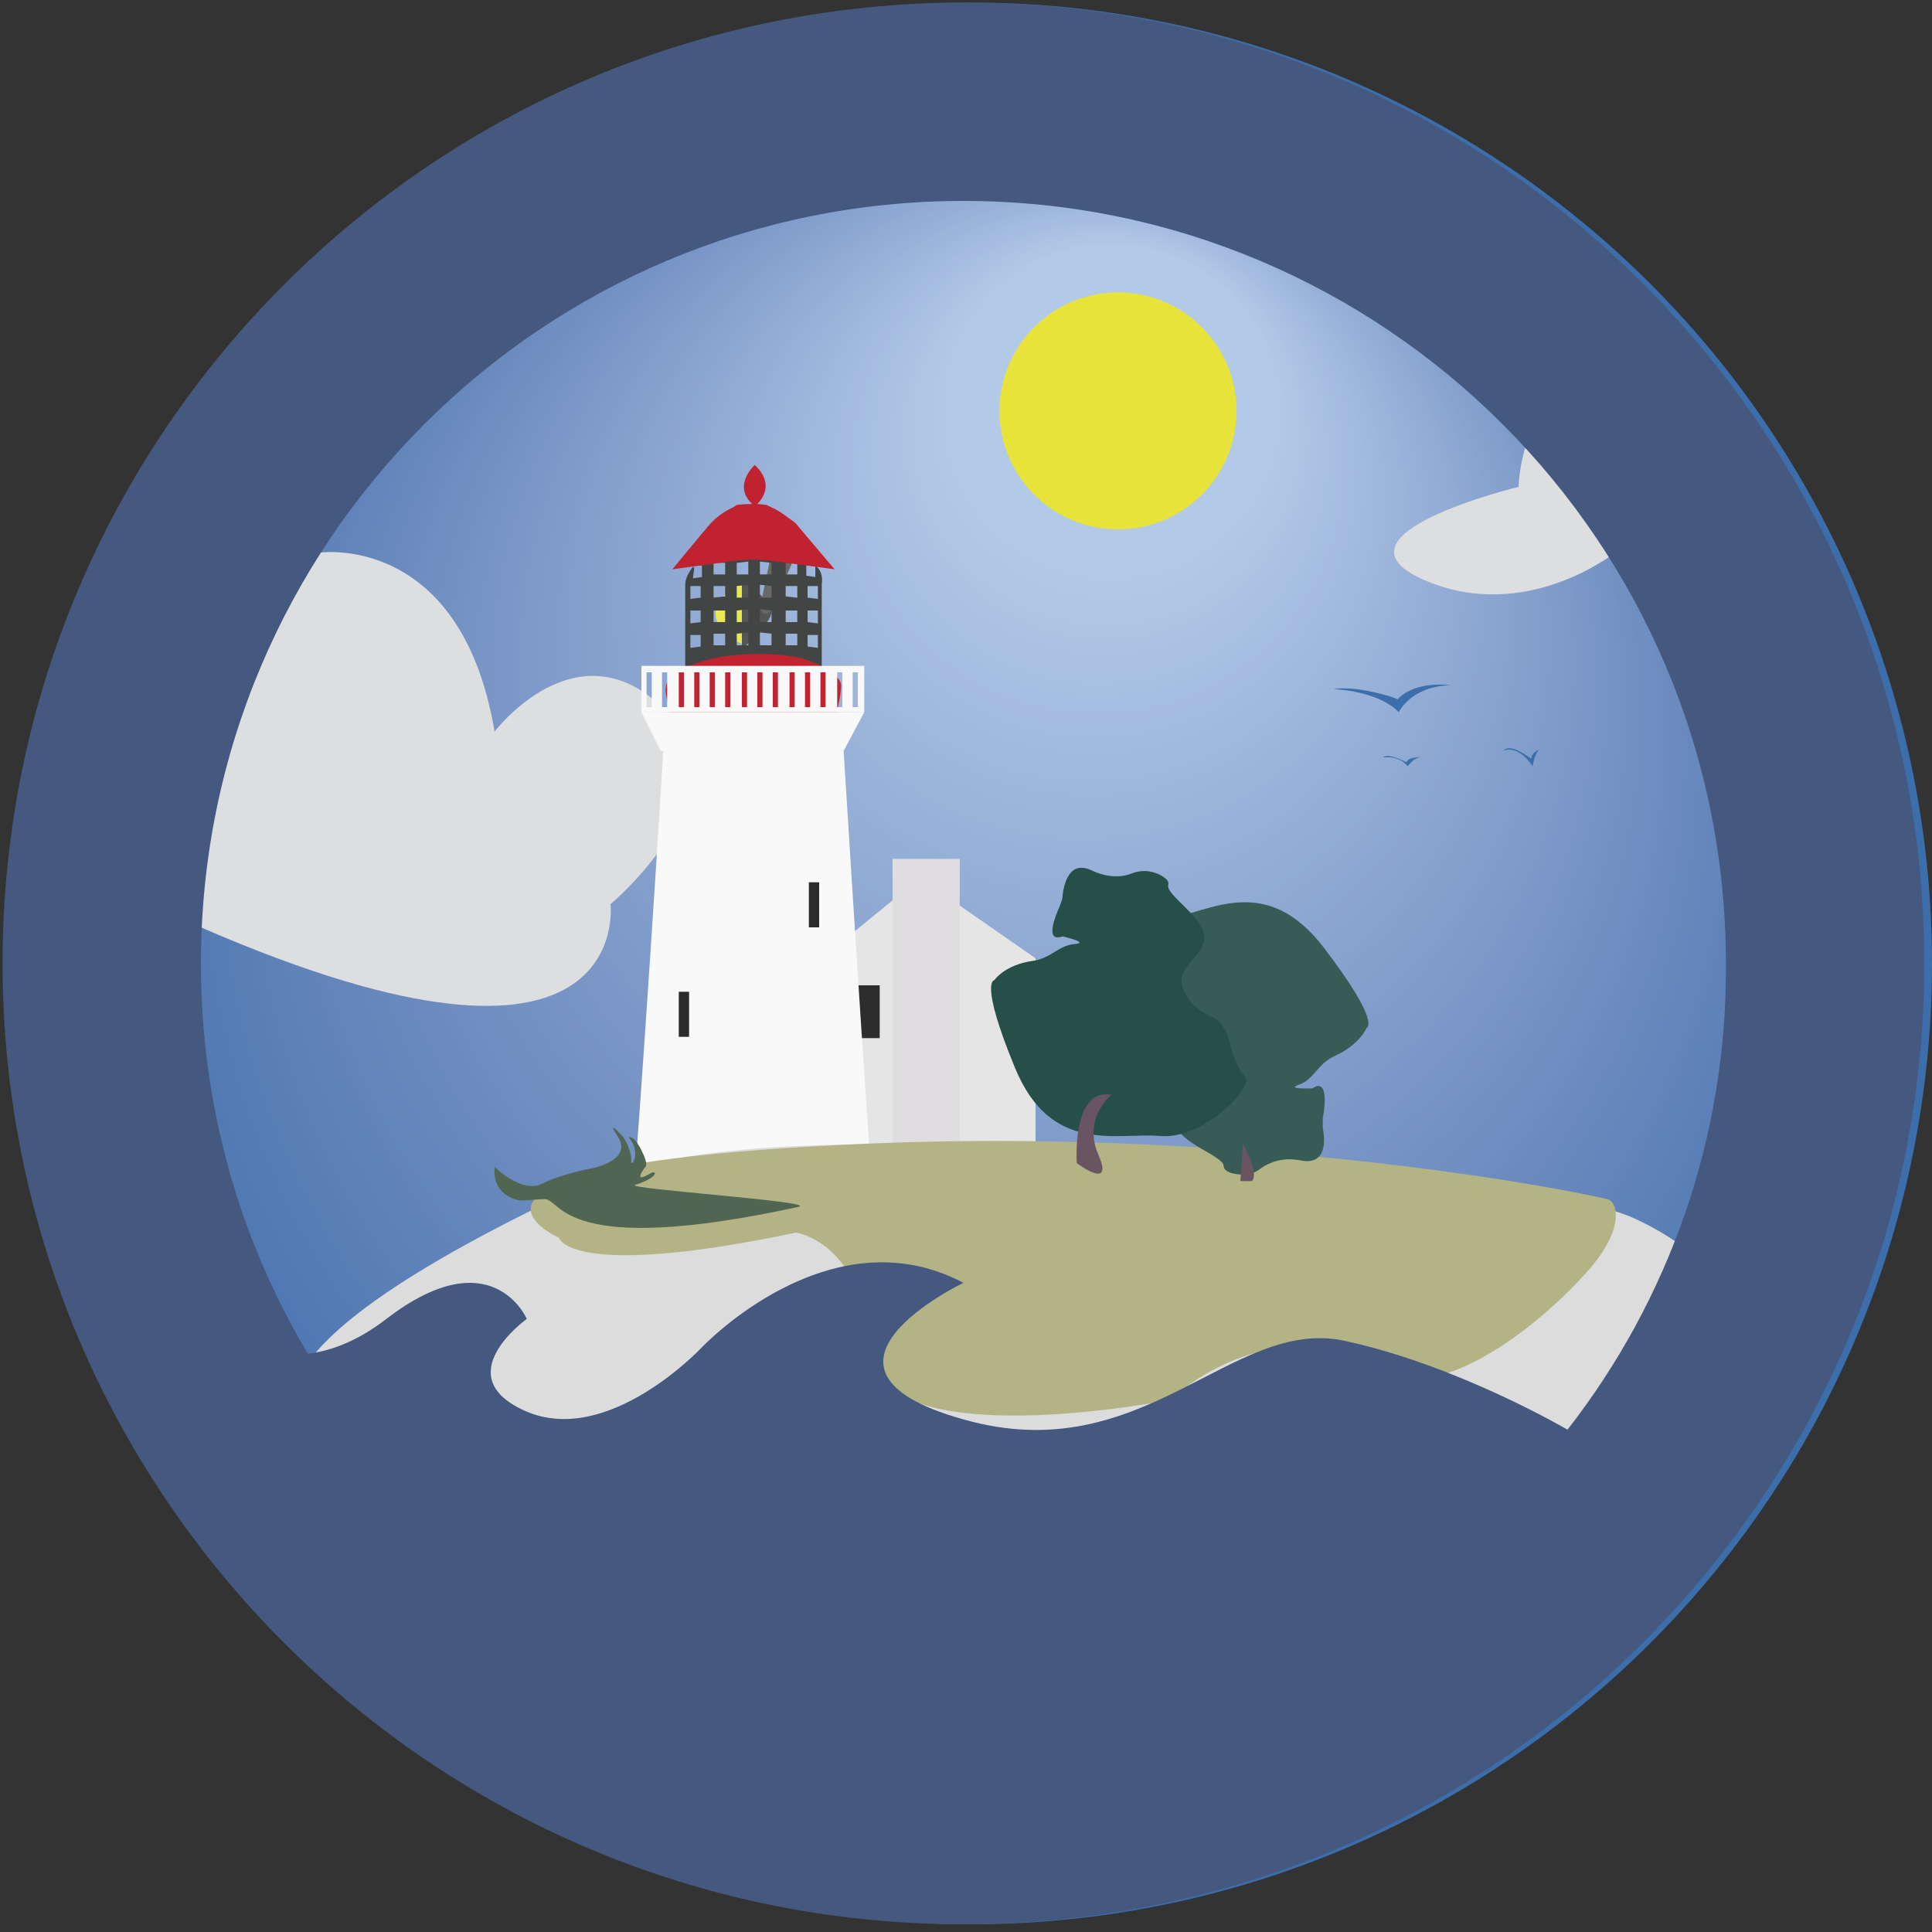 <?xml version="1.0" encoding="utf-8"?>
<!-- Generator: Adobe Illustrator 20.0.0, SVG Export Plug-In . SVG Version: 6.00 Build 0)  -->
<svg version="1.1" id="afternoonIcon" xmlns="http://www.w3.org/2000/svg" xmlns:xlink="http://www.w3.org/1999/xlink" x="0px"
	 y="0px" viewBox="0 0 150 150" style="enable-background:new 0 0 150 150;" xml:space="preserve">
<rect x="0" y="0" width="150" height="150" fill="#333333" stroke="none"/>
<style type="text/css">
	.st0{fill:#3B6EAB;}
	.st1{fill:#3C6EAB;}
	.st2{fill:#3D6FAC;}
	.st3{fill:#3E6FAC;}
	.st4{fill:#3F70AC;}
	.st5{fill:#4070AD;}
	.st6{fill:#4171AD;}
	.st7{fill:#4271AD;}
	.st8{fill:#4372AE;}
	.st9{fill:#4472AE;}
	.st10{fill:#4573AE;}
	.st11{fill:#4673AF;}
	.st12{fill:#4774AF;}
	.st13{fill:#4874B0;}
	.st14{fill:#4975B0;}
	.st15{fill:#4A75B0;}
	.st16{fill:#4B76B1;}
	.st17{fill:#4C76B1;}
	.st18{fill:#4D77B1;}
	.st19{fill:#4E77B2;}
	.st20{fill:#4E78B2;}
	.st21{fill:#4F78B2;}
	.st22{fill:#5079B3;}
	.st23{fill:#5179B3;}
	.st24{fill:#527AB3;}
	.st25{fill:#537AB4;}
	.st26{fill:#547BB4;}
	.st27{fill:#557CB4;}
	.st28{fill:#567CB5;}
	.st29{fill:#577DB5;}
	.st30{fill:#577DB6;}
	.st31{fill:#587EB6;}
	.st32{fill:#597EB6;}
	.st33{fill:#5A7FB7;}
	.st34{fill:#5B7FB7;}
	.st35{fill:#5C80B7;}
	.st36{fill:#5D81B8;}
	.st37{fill:#5E82B9;}
	.st38{fill:#5F82B9;}
	.st39{fill:#6083B9;}
	.st40{fill:#6183BA;}
	.st41{fill:#6284BA;}
	.st42{fill:#6285BB;}
	.st43{fill:#6385BB;}
	.st44{fill:#6486BB;}
	.st45{fill:#6586BC;}
	.st46{fill:#6687BC;}
	.st47{fill:#6788BD;}
	.st48{fill:#6889BD;}
	.st49{fill:#6989BE;}
	.st50{fill:#6A8ABE;}
	.st51{fill:#6B8BBF;}
	.st52{fill:#6C8CBF;}
	.st53{fill:#6D8CC0;}
	.st54{fill:#6E8DC0;}
	.st55{fill:#6F8EC1;}
	.st56{fill:#708FC1;}
	.st57{fill:#7190C2;}
	.st58{fill:#7290C2;}
	.st59{fill:#7291C3;}
	.st60{fill:#7391C3;}
	.st61{fill:#7492C4;}
	.st62{fill:#7593C4;}
	.st63{fill:#7693C4;}
	.st64{fill:#7694C5;}
	.st65{fill:#7795C5;}
	.st66{fill:#7895C6;}
	.st67{fill:#7996C6;}
	.st68{fill:#7A97C7;}
	.st69{fill:#7B98C8;}
	.st70{fill:#7C99C8;}
	.st71{fill:#7D9AC8;}
	.st72{fill:#7E9AC9;}
	.st73{fill:#7E9BC9;}
	.st74{fill:#7F9CCA;}
	.st75{fill:#809CCA;}
	.st76{fill:#819DCB;}
	.st77{fill:#829ECB;}
	.st78{fill:#829ECC;}
	.st79{fill:#839FCC;}
	.st80{fill:#84A0CD;}
	.st81{fill:#85A0CD;}
	.st82{fill:#86A1CE;}
	.st83{fill:#87A2CE;}
	.st84{fill:#87A3CE;}
	.st85{fill:#88A3CF;}
	.st86{fill:#89A4CF;}
	.st87{fill:#8AA5D0;}
	.st88{fill:#8BA5D0;}
	.st89{fill:#8BA6D1;}
	.st90{fill:#8CA7D1;}
	.st91{fill:#8DA8D2;}
	.st92{fill:#8EA8D2;}
	.st93{fill:#8FA9D3;}
	.st94{fill:#90AAD3;}
	.st95{fill:#90ABD4;}
	.st96{fill:#91ABD4;}
	.st97{fill:#92ACD5;}
	.st98{fill:#93ADD5;}
	.st99{fill:#94AED6;}
	.st100{fill:#95AED6;}
	.st101{fill:#95AFD7;}
	.st102{fill:#96B0D7;}
	.st103{fill:#97B1D8;}
	.st104{fill:#98B1D8;}
	.st105{fill:#99B2D9;}
	.st106{fill:#9AB3D9;}
	.st107{fill:#9BB4DA;}
	.st108{fill:#9CB4DA;}
	.st109{fill:#9DB5DB;}
	.st110{fill:#9DB6DB;}
	.st111{fill:#9EB7DC;}
	.st112{fill:#9FB8DC;}
	.st113{fill:#A0B8DD;}
	.st114{fill:#A1B9DD;}
	.st115{fill:#A2BADE;}
	.st116{fill:#A3BBDF;}
	.st117{fill:#A4BCDF;}
	.st118{fill:#A5BCE0;}
	.st119{fill:#A5BDE0;}
	.st120{fill:#A6BEE1;}
	.st121{fill:#A7BFE1;}
	.st122{fill:#A8C0E2;}
	.st123{fill:#A9C0E2;}
	.st124{fill:#AAC1E3;}
	.st125{fill:#ABC2E4;}
	.st126{fill:#ACC3E4;}
	.st127{fill:#ADC4E5;}
	.st128{fill:#AEC5E5;}
	.st129{fill:#AFC5E6;}
	.st130{fill:#B0C6E7;}
	.st131{fill:#B0C7E7;}
	.st132{fill:#B1C8E8;}
	.st133{fill:#B2C9E8;}
	.st134{fill:#DCDEE0;}
	.st135{fill:#E8E33B;}
	.st136{fill:#E5E5E5;}
	.st137{fill:#2D2D2D;}
	.st138{fill:#DFDDE0;}
	.st139{fill:#545554;}
	.st140{fill:#686868;}
	.st141{fill:#E9E852;}
	.st142{fill:#F9F9FA;}
	.st143{fill:#434444;}
	.st144{fill:#C12430;}
	.st145{fill:#C02230;}
	.st146{fill:#2B2B2B;}
	.st147{fill:#DCDCDC;}
	.st148{fill:#B4B385;}
	.st149{fill:#506552;}
	.st150{fill:#375B55;}
	.st151{fill:#695561;}
	.st152{fill:#274F49;}
	.st153{fill:#45587F;}
</style>
<g id="gradientBackgroundBigCircle_1_">
	<circle class="st0" cx="75.4" cy="74.8" r="74.6"/>
	<circle class="st1" cx="75.5" cy="74.5" r="74.2"/>
	<circle class="st2" cx="75.6" cy="74.2" r="73.7"/>
	<circle class="st3" cx="75.6" cy="73.9" r="73.3"/>
	<circle class="st4" cx="75.7" cy="73.6" r="72.8"/>
	<circle class="st5" cx="75.8" cy="73.2" r="72.4"/>
	<circle class="st6" cx="75.9" cy="72.9" r="71.9"/>
	<circle class="st7" cx="75.9" cy="72.6" r="71.5"/>
	<circle class="st8" cx="76" cy="72.3" r="71"/>
	<circle class="st9" cx="76.1" cy="72" r="70.6"/>
	<circle class="st10" cx="76.2" cy="71.7" r="70.1"/>
	<circle class="st11" cx="76.3" cy="71.4" r="69.7"/>
	<circle class="st12" cx="76.3" cy="71.1" r="69.3"/>
	<circle class="st13" cx="76.4" cy="70.8" r="68.8"/>
	<circle class="st14" cx="76.5" cy="70.5" r="68.4"/>
	<circle class="st15" cx="76.6" cy="70.1" r="67.9"/>
	<circle class="st16" cx="76.7" cy="69.8" r="67.5"/>
	<circle class="st17" cx="76.7" cy="69.5" r="67"/>
	<circle class="st18" cx="76.8" cy="69.2" r="66.6"/>
	<circle class="st19" cx="76.9" cy="68.9" r="66.1"/>
	<circle class="st20" cx="77" cy="68.6" r="65.7"/>
	<circle class="st21" cx="77.1" cy="68.3" r="65.2"/>
	<circle class="st22" cx="77.1" cy="68" r="64.8"/>
	<circle class="st23" cx="77.2" cy="67.7" r="64.3"/>
	<circle class="st24" cx="77.3" cy="67.3" r="63.9"/>
	<circle class="st25" cx="77.4" cy="67" r="63.4"/>
	<circle class="st26" cx="77.4" cy="66.7" r="63"/>
	<circle class="st27" cx="77.5" cy="66.4" r="62.5"/>
	<circle class="st28" cx="77.6" cy="66.1" r="62.1"/>
	<circle class="st29" cx="77.7" cy="65.8" r="61.7"/>
	<circle class="st30" cx="77.8" cy="65.5" r="61.2"/>
	<circle class="st31" cx="77.8" cy="65.2" r="60.8"/>
	<circle class="st32" cx="77.9" cy="64.9" r="60.3"/>
	<circle class="st33" cx="78" cy="64.6" r="59.9"/>
	<circle class="st34" cx="78.1" cy="64.2" r="59.4"/>
	<circle class="st35" cx="78.2" cy="63.9" r="59"/>
	<circle class="st36" cx="78.2" cy="63.6" r="58.5"/>
	<circle class="st36" cx="78.3" cy="63.3" r="58.1"/>
	<circle class="st37" cx="78.4" cy="63" r="57.6"/>
	<circle class="st38" cx="78.5" cy="62.7" r="57.2"/>
	<circle class="st39" cx="78.6" cy="62.4" r="56.7"/>
	<circle class="st40" cx="78.6" cy="62.1" r="56.3"/>
	<circle class="st41" cx="78.7" cy="61.8" r="55.8"/>
	<circle class="st42" cx="78.8" cy="61.4" r="55.4"/>
	<circle class="st43" cx="78.9" cy="61.1" r="54.9"/>
	<circle class="st44" cx="78.9" cy="60.8" r="54.5"/>
	<circle class="st45" cx="79" cy="60.5" r="54.1"/>
	<circle class="st46" cx="79.1" cy="60.2" r="53.6"/>
	<circle class="st47" cx="79.2" cy="59.9" r="53.2"/>
	<circle class="st47" cx="79.3" cy="59.6" r="52.7"/>
	<circle class="st48" cx="79.3" cy="59.3" r="52.3"/>
	<circle class="st49" cx="79.4" cy="59" r="51.8"/>
	<circle class="st50" cx="79.5" cy="58.7" r="51.4"/>
	<circle class="st51" cx="79.6" cy="58.3" r="50.9"/>
	<circle class="st51" cx="79.7" cy="58" r="50.5"/>
	<circle class="st52" cx="79.7" cy="57.7" r="50"/>
	<circle class="st53" cx="79.8" cy="57.4" r="49.6"/>
	<circle class="st54" cx="79.9" cy="57.1" r="49.1"/>
	<circle class="st55" cx="80" cy="56.8" r="48.7"/>
	<circle class="st55" cx="80.1" cy="56.5" r="48.2"/>
	<circle class="st56" cx="80.1" cy="56.2" r="47.8"/>
	<circle class="st57" cx="80.2" cy="55.9" r="47.3"/>
	<circle class="st58" cx="80.3" cy="55.5" r="46.9"/>
	<circle class="st59" cx="80.4" cy="55.2" r="46.5"/>
	<circle class="st60" cx="80.4" cy="54.9" r="46"/>
	<circle class="st61" cx="80.5" cy="54.6" r="45.6"/>
	<circle class="st62" cx="80.6" cy="54.3" r="45.1"/>
	<circle class="st63" cx="80.7" cy="54" r="44.7"/>
	<circle class="st64" cx="80.8" cy="53.7" r="44.2"/>
	<circle class="st65" cx="80.8" cy="53.4" r="43.8"/>
	<circle class="st66" cx="80.9" cy="53.1" r="43.3"/>
	<circle class="st67" cx="81" cy="52.8" r="42.9"/>
	<circle class="st68" cx="81.1" cy="52.4" r="42.4"/>
	<circle class="st68" cx="81.2" cy="52.1" r="42"/>
	<circle class="st69" cx="81.2" cy="51.8" r="41.5"/>
	<circle class="st70" cx="81.3" cy="51.5" r="41.1"/>
	<circle class="st71" cx="81.4" cy="51.2" r="40.6"/>
	<circle class="st72" cx="81.5" cy="50.9" r="40.2"/>
	<circle class="st73" cx="81.6" cy="50.6" r="39.8"/>
	<circle class="st74" cx="81.6" cy="50.3" r="39.3"/>
	<circle class="st75" cx="81.7" cy="50" r="38.9"/>
	<circle class="st76" cx="81.8" cy="49.6" r="38.4"/>
	<circle class="st77" cx="81.9" cy="49.3" r="38"/>
	<circle class="st78" cx="81.9" cy="49" r="37.5"/>
	<circle class="st79" cx="82" cy="48.7" r="37.1"/>
	<circle class="st80" cx="82.1" cy="48.4" r="36.6"/>
	<circle class="st81" cx="82.2" cy="48.1" r="36.2"/>
	<circle class="st82" cx="82.3" cy="47.8" r="35.7"/>
	<circle class="st83" cx="82.3" cy="47.5" r="35.3"/>
	<circle class="st84" cx="82.4" cy="47.2" r="34.8"/>
	<circle class="st85" cx="82.5" cy="46.9" r="34.4"/>
	<circle class="st86" cx="82.6" cy="46.5" r="33.9"/>
	<circle class="st87" cx="82.7" cy="46.2" r="33.5"/>
	<circle class="st88" cx="82.7" cy="45.9" r="33"/>
	<circle class="st89" cx="82.8" cy="45.6" r="32.6"/>
	<circle class="st90" cx="82.9" cy="45.3" r="32.2"/>
	<circle class="st91" cx="83" cy="45" r="31.7"/>
	<circle class="st92" cx="83.1" cy="44.7" r="31.3"/>
	<circle class="st93" cx="83.1" cy="44.4" r="30.8"/>
	<circle class="st94" cx="83.2" cy="44.1" r="30.4"/>
	<circle class="st95" cx="83.3" cy="43.7" r="29.9"/>
	<circle class="st96" cx="83.4" cy="43.4" r="29.5"/>
	<circle class="st97" cx="83.5" cy="43.1" r="29"/>
	<circle class="st98" cx="83.5" cy="42.8" r="28.6"/>
	<circle class="st99" cx="83.6" cy="42.5" r="28.1"/>
	<circle class="st100" cx="83.7" cy="42.2" r="27.7"/>
	<circle class="st101" cx="83.8" cy="41.9" r="27.2"/>
	<circle class="st102" cx="83.8" cy="41.6" r="26.8"/>
	<circle class="st103" cx="83.9" cy="41.3" r="26.3"/>
	<circle class="st104" cx="84" cy="40.9" r="25.9"/>
	<circle class="st105" cx="84.1" cy="40.6" r="25.4"/>
	<circle class="st106" cx="84.2" cy="40.3" r="25"/>
	<circle class="st107" cx="84.2" cy="40" r="24.6"/>
	<circle class="st108" cx="84.3" cy="39.7" r="24.1"/>
	<circle class="st109" cx="84.4" cy="39.4" r="23.7"/>
	<circle class="st110" cx="84.5" cy="39.1" r="23.2"/>
	<circle class="st111" cx="84.6" cy="38.8" r="22.8"/>
	<circle class="st112" cx="84.6" cy="38.5" r="22.3"/>
	<circle class="st113" cx="84.7" cy="38.2" r="21.9"/>
	<circle class="st114" cx="84.8" cy="37.8" r="21.4"/>
	<circle class="st115" cx="84.9" cy="37.5" r="21"/>
	<circle class="st116" cx="85" cy="37.2" r="20.5"/>
	<circle class="st117" cx="85" cy="36.9" r="20.1"/>
	<circle class="st118" cx="85.1" cy="36.6" r="19.6"/>
	<circle class="st119" cx="85.2" cy="36.3" r="19.2"/>
	<circle class="st120" cx="85.3" cy="36" r="18.7"/>
	<circle class="st121" cx="85.3" cy="35.7" r="18.3"/>
	<circle class="st122" cx="85.4" cy="35.4" r="17.9"/>
	<circle class="st123" cx="85.5" cy="35" r="17.4"/>
	<circle class="st124" cx="85.6" cy="34.7" r="17"/>
	<circle class="st125" cx="85.7" cy="34.4" r="16.5"/>
	<circle class="st126" cx="85.7" cy="34.1" r="16.1"/>
	<circle class="st127" cx="85.8" cy="33.8" r="15.6"/>
	<circle class="st128" cx="85.9" cy="33.5" r="15.2"/>
	<circle class="st129" cx="86" cy="33.2" r="14.7"/>
	<circle class="st130" cx="86.1" cy="32.9" r="14.3"/>
	<circle class="st131" cx="86.1" cy="32.6" r="13.8"/>
	<circle class="st132" cx="86.2" cy="32.3" r="13.4"/>
	<circle class="st133" cx="86.3" cy="31.9" r="12.9"/>
</g>
<path id="cloudRight" class="st134" d="M125.4,42.9c0,0-7,5.6-14.9,2.1s7.4-7.2,7.4-7.2s0.2-6.8,4.2-5.8
	C126.2,33,125.4,42.9,125.4,42.9z"/>
<path id="cloudLeft" class="st134" d="M24.9,42.9c0,0,10.9-1.5,13.5,13.9c0,0,6.3-8.3,13-1.9s-4,15.3-4,15.3s2,16.5-31.8,1.8
	C8,60.5,13.8,50.3,13.8,50.3S18.7,47.5,24.9,42.9z"/>
<circle id="sun_1_" class="st135" cx="86.8" cy="31.9" r="9.2"/>
<polygon id="tourHouseBase_1_" class="st136" points="80.4,89.1 80.4,74.4 74.5,70.3 74.5,66.7 69.3,66.7 69.3,69.9 62.7,75.3 
	62.7,89.7 "/>
<rect id="tourHouseWindow_1_" x="65.2" y="76.5" class="st137" width="3.1" height="4.1"/>
<rect id="chimney_1_" x="69.3" y="66.7" class="st138" width="5.2" height="22.2"/>
<path id="lightSocket_1_" class="st139" d="M57.6,45c0,0,2.3,1.6,2.3,2.5c0,0.9-2.3,2.9-2.3,2.9V45z"/>
<path id="lightArm_1_" class="st140" d="M59.9,42.9L59,47.2c0,0,0.2,0.8,0.8,0.3l1.8-4L59.9,42.9z"/>
<path id="lightBulb_1_" class="st141" d="M57.6,50c0,0-4.6-2.1,0-4.8V50z"/>
<path id="lighthouseBaseStroke_2_" class="st142" d="M59.1,89.8c2.9,0,5.8,0.4,8.5,1c-1-14.7-2.1-32.5-2.1-32.5
	c-2.6-0.7-4.8-0.7-7-0.6c-2.2-0.2-4.4-0.1-7,0.6c0,0-1.1,18.1-2.2,32.9C52.4,90.3,55.7,89.8,59.1,89.8z"/>
<path id="lighthouseWindow_1_" class="st143" d="M63.3,43.9L63.3,43.9v0.9l-0.7-0.1v-0.9L63.3,43.9c-0.4-0.5-1-0.7-1.6-0.7h-6.4
	c-0.6,0-1.2,0.3-1.5,0.7h0.7v0.9l-0.7,0.1l0.1-0.8l-0.1-0.1c-0.3,0.4-0.6,0.9-0.6,1.4v6.5h10.6v-6.5C63.9,44.7,63.7,44.2,63.3,43.9z
	 M54.4,50.2l-0.8,0.1v-1h0.8V50.2z M54.4,48.3l-0.8,0.1v-1h0.8V48.3z M54.4,46.4l-0.8,0.1v-1h0.8V46.4z M56.3,50.1h-0.9v-0.9h0.9
	V50.1z M56.3,48.3h-0.9v-0.9h0.9V48.3z M56.3,46.3l-0.9,0.1v-0.9h0.9V46.3z M56.3,44.6h-0.9v-0.9h0.9V44.6z M58.1,50.1h-0.9v-0.9
	l0.9-0.1V50.1z M58.1,48.3h-0.9v-0.9l0.9-0.1V48.3z M58.1,46.4h-0.9v-0.9l0.9-0.1V46.4z M58.1,44.6h-0.9v-0.9l0.9-0.1L58.1,44.6z
	 M59.9,50.1H59v-1l0.9,0.1V50.1z M59.9,48.3H59v-1l0.9,0.1V48.3z M59.9,46.4H59v-1l0.9,0.1V46.4z M59.9,44.6H59l0-1l0.9,0.1V44.6z
	 M61.8,50.1H61v-0.9h0.9V50.1z M61.8,48.3H61v-0.9h0.9V48.3z M61.8,46.4L61,46.3v-0.8h0.9V46.4z M61.8,44.6H61v-0.9h0.9V44.6z
	 M63.5,50.3l-0.8-0.1v-0.9h0.8V50.3z M63.5,48.4l-0.8-0.1v-0.9h0.8V48.4z M63.5,46.5l-0.8-0.1v-0.9h0.8V46.5z"/>
<path id="topBase_2_" class="st144" d="M64.9,55.6c0,0,0.4-1.6,0.4-2.3c0.1-0.8-1.6-1.8-3.1-2.2c-1.4-0.4-6.8-0.8-9.8,1.2
	c-0.5,0.3-0.8,0.9-0.7,1.5c0,0.4,0.5,1.8,0.5,1.8H64.9z"/>
<path id="topRoof_1_" class="st145" d="M59.5,39.2l0.4,0.2c0.5,0.2,0.9,0.5,1.3,0.8c0.3,0.2,0.6,0.4,0.8,0.7l2.8,3.3l-4.5-0.6
	c-1.2-0.2-2.5-0.2-3.7,0l-4.4,0.6l2.4-2.9c0,0,0,0,0.1-0.1c0.6-0.8,1.3-1.4,2.2-1.8l0.3-0.2C58.1,39.1,58.8,39.1,59.5,39.2z"/>
<path id="topPoint_2_" class="st145" d="M58.6,39.3c0,0,1.9-1.4,0-3.2C58.6,36.1,56.7,37.8,58.6,39.3"/>
<rect id="windowRight_1_" x="52.7" y="77" class="st146" width="0.8" height="3.5"/>
<rect id="windowLeft_1_" x="62.8" y="68.5" class="st146" width="0.8" height="3.5"/>
<polygon class="st142" points="51.3,58.3 65.5,58.3 67.1,55.3 49.8,55.3 "/>
<path id="railing_1_" class="st142" d="M49.8,51.7v3.6h17.3v-3.6H49.8z M50.6,54.9h-0.4v-2.7h0.4V54.9z M51.8,54.9h-0.4v-2.7h0.4
	V54.9z M53.1,54.9h-0.4v-2.7h0.4V54.9z M54.3,54.9h-0.4v-2.7h0.4V54.9z M55.5,54.9h-0.4v-2.7h0.4V54.9z M56.7,54.9h-0.4v-2.7h0.4
	V54.9z M58,54.9h-0.4v-2.7H58V54.9z M59.2,54.9h-0.4v-2.7h0.4V54.9z M60.4,54.9h-0.4v-2.7h0.4V54.9z M61.7,54.9h-0.4v-2.7h0.4V54.9z
	 M62.9,54.9h-0.4v-2.7h0.4V54.9z M64.1,54.9h-0.4v-2.7h0.4V54.9z M65.4,54.9H65v-2.7h0.4V54.9z M66.6,54.9h-0.4v-2.7h0.4V54.9z"/>
<path id="islandBase_2_" class="st147" d="M135.3,108.7c0,11-38.2,19.9-61.3,19.9s-51.2-8.9-51.2-19.9c0-5.5,14.1-12.7,21.7-16.3
	s18-3.6,29.5-3.6c11.3,0,45.4,2.4,52.9,5.8C134.9,98.3,135.3,103.1,135.3,108.7z"/>
<path id="grass_1_" class="st148" d="M61.8,95.7c0,0,5.2,0.7,5.7,9.1c0.5,8.4,23.3,3.9,23.3,3.9s7.6-7.1,14.8-2.5
	c5.9,3.8,14.8-4.1,18-7.9c2.5-3,2-5,1.2-5.2c-6.1-1.4-30.2-5.5-57.6-4.3c-36.7,1.6-23.8,7.3-23.8,7.3S44.2,99.4,61.8,95.7z"/>
<path id="grassDetail_1_" class="st149" d="M40.4,93.2c0,0-2.2-0.2-2-2.6c0,0,2.1,2.1,3.7,1.3c1.6-0.8,3.9-1.2,3.9-1.2
	s3.1-0.6,2-2.4c-1.1-1.7,0.4,0,0.4,0s0.7,1,0.6,2c0.3,0.1,0.6-1.2-0.2-2c0,0,0.4-0.2,1,1c0.6,1.2,0.3,1.3,0.3,1.3S49,92,50.5,91.1
	c0.5-0.3,0.7,0.3-1.2,0.9c-0.8,0.3,14.3,1.3,12.7,1.7c-18.4,4-18.4-0.6-19.7-0.6C41.7,93.1,41.1,93.2,40.4,93.2z"/>
<path id="treetopBack_1_" class="st150" d="M103.6,82c2-0.9,2.5-2.2,2.5-2.2s1.2-0.3-3.3-6.2c-4.5-5.9-8.9-2.8-12.3-2.2
	c-3.4,0.6-6.2,5.8-5.1,6.2c0.6,0.2,1.3,1.4,1.8,2.4c0.4,0.7,1,1.2,1.8,1.4c0.8,0.2,1.9,0.6,2.6,1.4c1.2,1.6-0.9,2.8-0.4,4.4
	c0.4,1.6,3.7,2.5,3.8,3.3c0,0.3,0.3,0.5,0.7,0.6c0.8,0.2,1.6,0.1,2.2-0.4c0.6-0.4,1.6-0.9,3.1-0.6c2,0.4,1.9-1.6,1.7-2.5
	c0-0.3,0-0.5,0-0.8c0.2-1,0.4-3.1-0.8-2.3c0,0-2.2,0.1-1-0.3C102,83.8,102.3,82.6,103.6,82z"/>
<path id="treeTrunkBack_1_" class="st151" d="M96.5,88.8c0,0,1.3,2.3,0.7,2.9h-0.9L96.5,88.8z"/>
<path id="treetopFront_1_" class="st152" d="M80.2,74.6c-2.2,0.3-3,1.5-3,1.5s-1.2,0,1.6,6.8s7.9,5,11.3,5.3c3.4,0.3,7.5-4,6.5-4.7
	c-0.5-0.4-0.9-1.7-1.2-2.8c-0.2-0.8-0.7-1.5-1.4-1.8c-0.8-0.4-1.7-1-2.1-2c-0.8-1.9,1.6-2.5,1.6-4.1s-3-3.3-2.8-4.1
	c0.1-0.3-0.2-0.5-0.5-0.7c-0.7-0.4-1.5-0.5-2.3-0.2c-0.7,0.3-1.8,0.4-3.1-0.2c-1.8-0.9-2.2,1.1-2.3,1.9c0,0.3-0.1,0.5-0.2,0.8
	c-0.4,0.9-1.2,2.9,0.2,2.4c0,0,2.2,0.5,0.9,0.6C82.2,73.4,81.6,74.4,80.2,74.6z"/>
<path id="treeTrunkFront_1_" class="st151" d="M86.3,85c0,0-2.3,1.8-1,4.7c1.2,2.8-1.7,0.6-1.7,0.6S83.2,84.4,86.3,85z"/>
<path id="outerIconCasing_1_" class="st153" d="M74.9,0.2C33.7,0.2,0.2,33.6,0.2,74.8s33.4,74.6,74.6,74.6s74.6-33.4,74.6-74.6
	S116.1,0.2,74.9,0.2z M121.7,111c0,0-8.5-5-17.3-6.9c-8.8-1.9-15.6,10.1-29.6,6.1c-14-3.9,0-10.6,0-10.6c-10.4-5.5-20.3,5-20.3,5
	s-7.2,7.7-13.6,5c-6.3-2.7,0-7.2,0-7.2s-2.7-6.3-10.9,0c-2.2,1.7-4.3,2.5-6.1,2.7c-5.3-8.9-8.3-19.2-8.3-30.3
	c0-32.7,26.5-59.2,59.2-59.2c32.7,0,59.2,26.5,59.2,59.2C134.1,88.4,129.5,101,121.7,111z"/>
<path id="top" class="st0" d="M103.5,53.5c0,0,3.5,0.1,5.1,1.8c0,0,0.9-2,4-2.1c0,0-2.7-0.4-4.1,1.1
	C108.5,54.2,105.4,53.2,103.5,53.5z"/>
<path id="bottomRight" class="st0" d="M116.7,58.3c0,0,1.1-0.6,2.3,1.2c0,0,0.1-0.9,0.5-1.3c0,0-0.6,0.2-0.6,0.7
	C118.8,58.9,117.3,57.6,116.7,58.3z"/>
<path id="bottomLeft" class="st0" d="M107.4,58.8c0,0,1.2-0.2,1.9,0.7c0,0,0.5-0.8,1.2-0.7c0,0-1.2-0.1-1.3,0.4
	C109.3,59.2,107.7,58.4,107.4,58.8z"/>
</svg>
